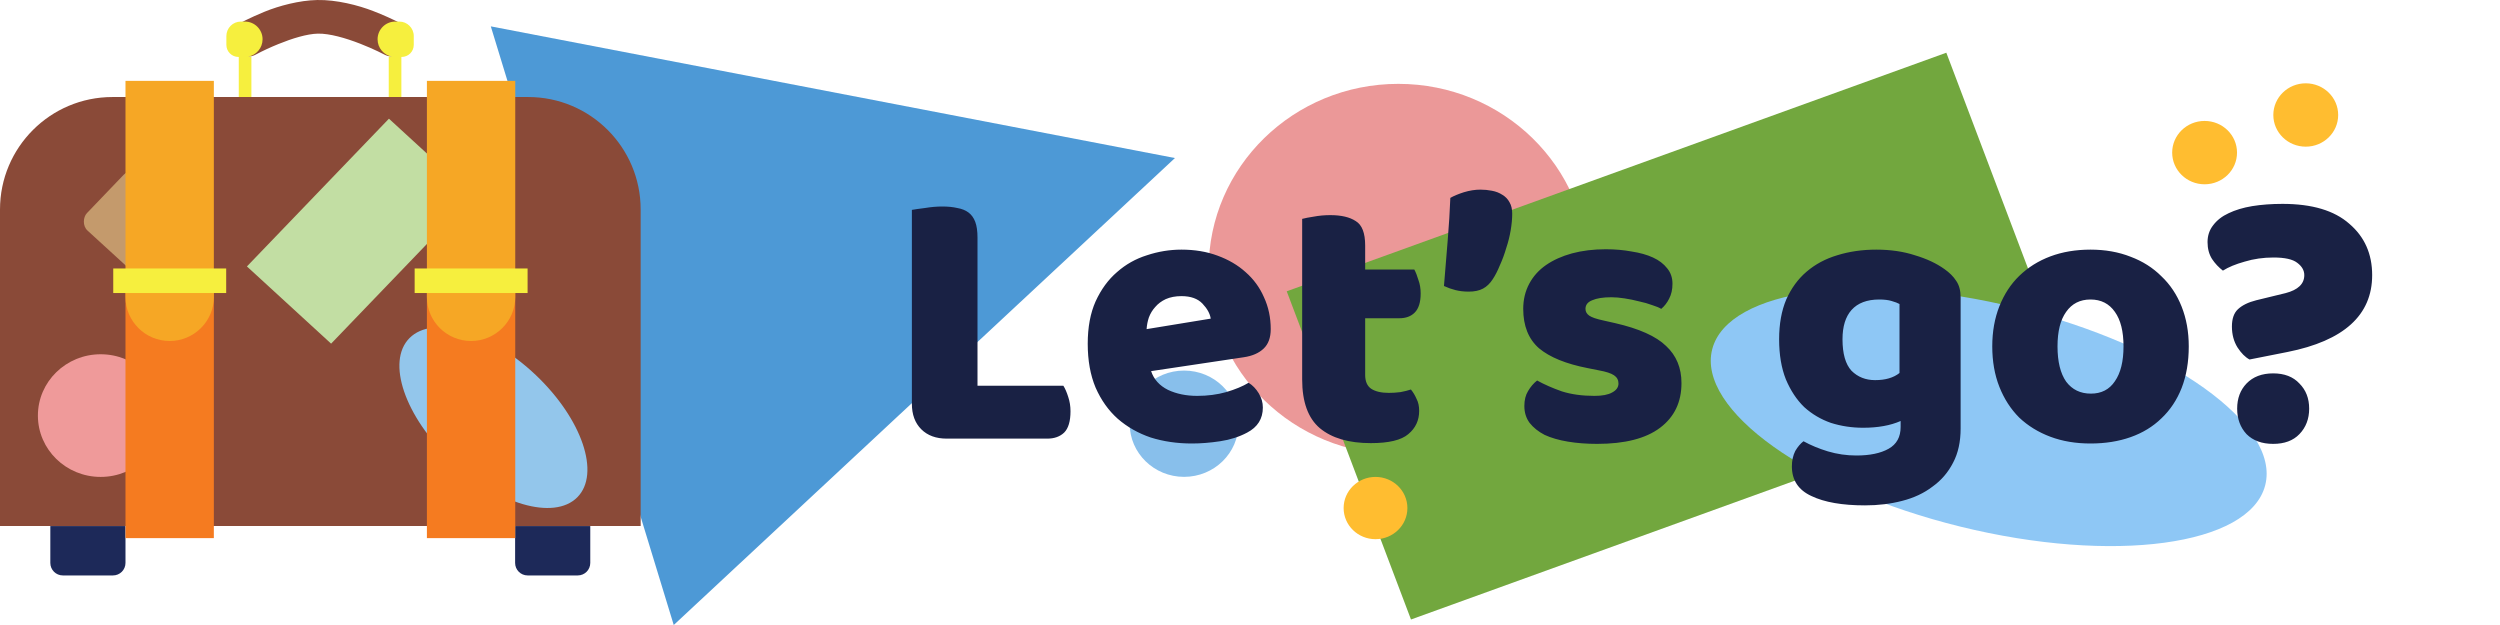 <svg width="200" height="50" viewBox="0 0 200 50" fill="none" xmlns="http://www.w3.org/2000/svg">
<path d="M93.996 12.643L53.899 50L39.264 2.109L93.996 12.643Z" fill="#4D99D6"/>
<ellipse cx="94.727" cy="33.897" rx="4.353" ry="4.252" fill="#88BFEB"/>
<ellipse cx="111.867" cy="21.531" rx="15.174" ry="14.822" fill="#EB9898"/>
<rect width="56.136" height="28.082" transform="matrix(0.94 -0.34 0.354 0.935 102.938 23.303)" fill="#72A73E"/>
<ellipse cx="110.041" cy="40.644" rx="2.551" ry="2.491" fill="#FFBD30"/>
<ellipse cx="22.779" cy="9.039" rx="22.779" ry="9.039" transform="matrix(0.971 0.239 -0.25 0.968 139.238 19.188)" fill="#8EC7F5"/>
<ellipse cx="176.368" cy="12.209" rx="2.594" ry="2.534" fill="#FFBD30"/>
<ellipse cx="184.46" cy="9.199" rx="2.594" ry="2.534" fill="#FFBD30"/>
<path d="M4.026 42.083H10.039V45.035C10.039 45.587 9.591 46.035 9.039 46.035H5.026C4.474 46.035 4.026 45.587 4.026 45.035V42.083Z" fill="#1D2959"/>
<path d="M41.209 42.083H47.222V45.035C47.222 45.587 46.774 46.035 46.222 46.035H42.209C41.657 46.035 41.209 45.587 41.209 45.035V42.083Z" fill="#1D2959"/>
<path fill-rule="evenodd" clip-rule="evenodd" d="M28.82 3.498C27.647 3.04 26.366 2.673 25.436 2.691C24.561 2.708 23.363 3.079 22.269 3.525C21.657 3.774 21.053 4.049 20.47 4.361L20.466 4.363C19.777 4.737 18.909 4.491 18.528 3.813C18.147 3.135 18.397 2.282 19.087 1.908C19.287 1.8 19.491 1.697 19.695 1.597C20.064 1.417 20.581 1.176 21.177 0.933C22.32 0.467 23.937 0.03 25.38 0.001C26.915 -0.028 28.647 0.413 29.872 0.89C30.635 1.188 31.389 1.517 32.112 1.901L32.113 1.901C32.806 2.27 33.064 3.121 32.69 3.802C32.317 4.48 31.439 4.728 30.752 4.367C30.577 4.275 30.399 4.188 30.22 4.103C29.87 3.937 29.38 3.716 28.82 3.498Z" fill="#8A4A38"/>
<path fill-rule="evenodd" clip-rule="evenodd" d="M19.269 1.726C18.629 1.726 18.11 2.245 18.11 2.885V3.591C18.11 4.124 18.543 4.556 19.076 4.556H19.102V8.208H20.112V4.53H19.863C20.514 4.403 21.006 3.83 21.006 3.141C21.006 2.36 20.372 1.726 19.591 1.726H19.269Z" fill="#F6EF3E"/>
<path fill-rule="evenodd" clip-rule="evenodd" d="M31.943 1.726C32.583 1.726 33.101 2.245 33.101 2.884V3.591C33.101 4.124 32.669 4.556 32.136 4.556H32.11V8.207H31.099V4.53H31.349C30.697 4.403 30.206 3.83 30.206 3.141C30.206 2.36 30.839 1.726 31.62 1.726H31.943Z" fill="#F6EF3E"/>
<path d="M0 16.762C0 11.791 4.029 7.762 9 7.762H42.253C47.223 7.762 51.253 11.791 51.253 16.762V42.082H0V16.762Z" fill="#8A4A38"/>
<ellipse cx="8.053" cy="33.247" rx="5.021" ry="4.906" fill="#EF9A9A"/>
<ellipse cx="4.809" cy="9.257" rx="4.809" ry="9.257" transform="matrix(0.705 -0.709 0.725 0.688 29.371 30.455)" fill="#93C6EB"/>
<rect width="16.394" height="9.138" transform="matrix(0.693 -0.721 0.737 0.676 19.754 21.315)" fill="#C2DEA3"/>
<rect width="8.335" height="6.246" rx="1" transform="matrix(0.738 0.675 -0.692 0.722 10.585 13.261)" fill="#C49A6C"/>
<rect x="10.039" y="23.05" width="7.068" height="20" fill="#F57B20"/>
<path d="M10.039 6.469H17.108V23.764C17.108 25.706 15.515 27.28 13.573 27.28C11.632 27.28 10.039 25.706 10.039 23.764V6.469Z" fill="#F6A725"/>
<rect x="9.06" y="21.478" width="9.035" height="1.964" fill="#F6EF3E"/>
<rect x="34.152" y="23.05" width="7.068" height="20" fill="#F57B20"/>
<path d="M34.152 6.469H41.22V23.764C41.22 25.706 39.628 27.28 37.686 27.28C35.744 27.28 34.152 25.706 34.152 23.764V6.469Z" fill="#F6A725"/>
<rect x="33.172" y="21.478" width="9.035" height="1.964" fill="#F6EF3E"/>
<g filter="url(#filter0_d_32876_1211)">
<path d="M75.74 34.09C74.88 34.09 74.2 33.84 73.7 33.34C73.2 32.84 72.95 32.16 72.95 31.3V15.79C73.17 15.75 73.52 15.7 74 15.64C74.48 15.56 74.94 15.52 75.38 15.52C75.84 15.52 76.24 15.56 76.58 15.64C76.94 15.7 77.24 15.82 77.48 16C77.72 16.18 77.9 16.43 78.02 16.75C78.14 17.07 78.2 17.49 78.2 18.01V29.86H85.07C85.21 30.08 85.34 30.38 85.46 30.76C85.58 31.12 85.64 31.5 85.64 31.9C85.64 32.7 85.47 33.27 85.13 33.61C84.79 33.93 84.34 34.09 83.78 34.09H75.74ZM95.358 34.48C94.178 34.48 93.078 34.32 92.058 34C91.058 33.66 90.178 33.16 89.418 32.5C88.678 31.84 88.088 31.01 87.648 30.01C87.228 29.01 87.018 27.84 87.018 26.5C87.018 25.18 87.228 24.05 87.648 23.11C88.088 22.15 88.658 21.37 89.358 20.77C90.058 20.15 90.858 19.7 91.758 19.42C92.658 19.12 93.578 18.97 94.518 18.97C95.578 18.97 96.538 19.13 97.398 19.45C98.278 19.77 99.028 20.21 99.648 20.77C100.288 21.33 100.778 22 101.118 22.78C101.478 23.56 101.658 24.41 101.658 25.33C101.658 26.01 101.468 26.53 101.088 26.89C100.708 27.25 100.178 27.48 99.498 27.58L92.088 28.69C92.308 29.35 92.758 29.85 93.438 30.19C94.118 30.51 94.898 30.67 95.778 30.67C96.598 30.67 97.368 30.57 98.088 30.37C98.828 30.15 99.428 29.9 99.888 29.62C100.208 29.82 100.478 30.1 100.698 30.46C100.918 30.82 101.028 31.2 101.028 31.6C101.028 32.5 100.608 33.17 99.768 33.61C99.128 33.95 98.408 34.18 97.608 34.3C96.808 34.42 96.058 34.48 95.358 34.48ZM94.518 22.69C94.038 22.69 93.618 22.77 93.258 22.93C92.918 23.09 92.638 23.3 92.418 23.56C92.198 23.8 92.028 24.08 91.908 24.4C91.808 24.7 91.748 25.01 91.728 25.33L96.858 24.49C96.798 24.09 96.578 23.69 96.198 23.29C95.818 22.89 95.258 22.69 94.518 22.69ZM109.213 28.99C109.213 29.51 109.373 29.88 109.693 30.1C110.033 30.32 110.503 30.43 111.103 30.43C111.403 30.43 111.713 30.41 112.033 30.37C112.353 30.31 112.633 30.24 112.873 30.16C113.053 30.38 113.203 30.63 113.323 30.91C113.463 31.17 113.533 31.49 113.533 31.87C113.533 32.63 113.243 33.25 112.663 33.73C112.103 34.21 111.103 34.45 109.663 34.45C107.903 34.45 106.543 34.05 105.583 33.25C104.643 32.45 104.173 31.15 104.173 29.35V16.51C104.393 16.45 104.703 16.39 105.103 16.33C105.523 16.25 105.963 16.21 106.423 16.21C107.303 16.21 107.983 16.37 108.463 16.69C108.963 16.99 109.213 17.64 109.213 18.64V20.56H113.143C113.263 20.78 113.373 21.06 113.473 21.4C113.593 21.72 113.653 22.08 113.653 22.48C113.653 23.18 113.493 23.69 113.173 24.01C112.873 24.31 112.463 24.46 111.943 24.46H109.213V28.99ZM119.417 21.34C119.197 21.68 118.937 21.93 118.637 22.09C118.337 22.25 117.957 22.33 117.497 22.33C117.117 22.33 116.767 22.29 116.447 22.21C116.127 22.13 115.817 22.02 115.517 21.88C115.617 20.66 115.717 19.44 115.817 18.22C115.917 17 115.987 15.87 116.027 14.83C116.307 14.67 116.667 14.52 117.107 14.38C117.567 14.24 118.007 14.17 118.427 14.17C118.747 14.17 119.057 14.2 119.357 14.26C119.677 14.32 119.957 14.43 120.197 14.59C120.437 14.73 120.627 14.93 120.767 15.19C120.907 15.43 120.977 15.73 120.977 16.09C120.977 16.49 120.937 16.93 120.857 17.41C120.777 17.89 120.657 18.37 120.497 18.85C120.357 19.33 120.187 19.79 119.987 20.23C119.807 20.67 119.617 21.04 119.417 21.34ZM134.518 29.65C134.518 31.17 133.948 32.36 132.808 33.22C131.668 34.08 129.988 34.51 127.768 34.51C126.928 34.51 126.148 34.45 125.428 34.33C124.708 34.21 124.088 34.03 123.568 33.79C123.068 33.53 122.668 33.21 122.368 32.83C122.088 32.45 121.948 32 121.948 31.48C121.948 31 122.048 30.6 122.248 30.28C122.448 29.94 122.688 29.66 122.968 29.44C123.548 29.76 124.208 30.05 124.948 30.31C125.708 30.55 126.578 30.67 127.558 30.67C128.178 30.67 128.648 30.58 128.968 30.4C129.308 30.22 129.478 29.98 129.478 29.68C129.478 29.4 129.358 29.18 129.118 29.02C128.878 28.86 128.478 28.73 127.918 28.63L127.018 28.45C125.278 28.11 123.978 27.58 123.118 26.86C122.278 26.12 121.858 25.07 121.858 23.71C121.858 22.97 122.018 22.3 122.338 21.7C122.658 21.1 123.108 20.6 123.688 20.2C124.268 19.8 124.958 19.49 125.758 19.27C126.578 19.05 127.478 18.94 128.458 18.94C129.198 18.94 129.888 19 130.528 19.12C131.188 19.22 131.758 19.38 132.238 19.6C132.718 19.82 133.098 20.11 133.378 20.47C133.658 20.81 133.798 21.22 133.798 21.7C133.798 22.16 133.708 22.56 133.528 22.9C133.368 23.22 133.158 23.49 132.898 23.71C132.738 23.61 132.498 23.51 132.178 23.41C131.858 23.29 131.508 23.19 131.128 23.11C130.748 23.01 130.358 22.93 129.958 22.87C129.578 22.81 129.228 22.78 128.908 22.78C128.248 22.78 127.738 22.86 127.378 23.02C127.018 23.16 126.838 23.39 126.838 23.71C126.838 23.93 126.938 24.11 127.138 24.25C127.338 24.39 127.718 24.52 128.278 24.64L129.208 24.85C131.128 25.29 132.488 25.9 133.288 26.68C134.108 27.44 134.518 28.43 134.518 29.65ZM150.1 18.97C151.24 18.97 152.27 19.12 153.19 19.42C154.13 19.7 154.92 20.07 155.56 20.53C155.96 20.81 156.27 21.12 156.49 21.46C156.73 21.8 156.85 22.24 156.85 22.78V33.28C156.85 34.34 156.65 35.25 156.25 36.01C155.85 36.79 155.3 37.43 154.6 37.93C153.92 38.45 153.11 38.83 152.17 39.07C151.25 39.31 150.26 39.43 149.2 39.43C147.38 39.43 145.95 39.18 144.91 38.68C143.87 38.2 143.35 37.41 143.35 36.31C143.35 35.85 143.44 35.44 143.62 35.08C143.82 34.74 144.04 34.48 144.28 34.3C144.86 34.62 145.51 34.89 146.23 35.11C146.97 35.33 147.73 35.44 148.51 35.44C149.59 35.44 150.45 35.26 151.09 34.9C151.73 34.54 152.05 33.96 152.05 33.16V32.68C151.23 33.04 150.23 33.22 149.05 33.22C148.15 33.22 147.29 33.09 146.47 32.83C145.67 32.55 144.96 32.13 144.34 31.57C143.74 30.99 143.25 30.25 142.87 29.35C142.51 28.45 142.33 27.38 142.33 26.14C142.33 24.92 142.52 23.86 142.9 22.96C143.3 22.06 143.84 21.32 144.52 20.74C145.22 20.14 146.04 19.7 146.98 19.42C147.94 19.12 148.98 18.97 150.1 18.97ZM151.96 23.32C151.82 23.24 151.61 23.16 151.33 23.08C151.07 23 150.74 22.96 150.34 22.96C149.36 22.96 148.62 23.24 148.12 23.8C147.64 24.34 147.4 25.12 147.4 26.14C147.4 27.3 147.64 28.14 148.12 28.66C148.62 29.16 149.25 29.41 150.01 29.41C150.83 29.41 151.48 29.22 151.96 28.84V23.32ZM175.101 26.71C175.101 27.95 174.911 29.06 174.531 30.04C174.151 31 173.611 31.81 172.911 32.47C172.231 33.13 171.411 33.63 170.451 33.97C169.491 34.31 168.421 34.48 167.241 34.48C166.061 34.48 164.991 34.3 164.031 33.94C163.071 33.58 162.241 33.07 161.541 32.41C160.861 31.73 160.331 30.91 159.951 29.95C159.571 28.99 159.381 27.91 159.381 26.71C159.381 25.53 159.571 24.46 159.951 23.5C160.331 22.54 160.861 21.73 161.541 21.07C162.241 20.39 163.071 19.87 164.031 19.51C164.991 19.15 166.061 18.97 167.241 18.97C168.421 18.97 169.491 19.16 170.451 19.54C171.411 19.9 172.231 20.42 172.911 21.1C173.611 21.76 174.151 22.57 174.531 23.53C174.911 24.49 175.101 25.55 175.101 26.71ZM164.601 26.71C164.601 27.93 164.831 28.87 165.291 29.53C165.771 30.17 166.431 30.49 167.271 30.49C168.111 30.49 168.751 30.16 169.191 29.5C169.651 28.84 169.881 27.91 169.881 26.71C169.881 25.51 169.651 24.59 169.191 23.95C168.731 23.29 168.081 22.96 167.241 22.96C166.401 22.96 165.751 23.29 165.291 23.95C164.831 24.59 164.601 25.51 164.601 26.71ZM178.973 31.69C178.973 30.87 179.223 30.2 179.723 29.68C180.243 29.14 180.953 28.87 181.853 28.87C182.753 28.87 183.453 29.14 183.953 29.68C184.473 30.2 184.733 30.87 184.733 31.69C184.733 32.51 184.473 33.19 183.953 33.73C183.453 34.25 182.753 34.51 181.853 34.51C180.953 34.51 180.243 34.25 179.723 33.73C179.223 33.19 178.973 32.51 178.973 31.69ZM179.963 27.76C179.623 27.58 179.303 27.26 179.003 26.8C178.703 26.32 178.553 25.76 178.553 25.12C178.553 24.5 178.713 24.04 179.033 23.74C179.373 23.42 179.863 23.18 180.503 23.02L182.843 22.45C183.843 22.19 184.343 21.71 184.343 21.01C184.343 20.63 184.153 20.3 183.773 20.02C183.413 19.74 182.783 19.6 181.883 19.6C181.063 19.6 180.293 19.71 179.573 19.93C178.853 20.13 178.273 20.37 177.833 20.65C177.493 20.39 177.203 20.08 176.963 19.72C176.723 19.34 176.603 18.89 176.603 18.37C176.603 17.85 176.753 17.4 177.053 17.02C177.353 16.62 177.763 16.3 178.283 16.06C178.823 15.8 179.453 15.61 180.173 15.49C180.913 15.37 181.723 15.31 182.603 15.31C184.963 15.31 186.743 15.84 187.943 16.9C189.163 17.94 189.773 19.31 189.773 21.01C189.773 24.21 187.513 26.26 182.993 27.16L179.963 27.76Z" fill="#192144"/>
</g>
<defs>
<filter id="filter0_d_32876_1211" x="70.95" y="13.17" width="120.823" height="29.26" filterUnits="userSpaceOnUse" color-interpolation-filters="sRGB">
<feFlood flood-opacity="0" result="BackgroundImageFix"/>
<feColorMatrix in="SourceAlpha" type="matrix" values="0 0 0 0 0 0 0 0 0 0 0 0 0 0 0 0 0 0 127 0" result="hardAlpha"/>
<feOffset dy="1"/>
<feGaussianBlur stdDeviation="1"/>
<feComposite in2="hardAlpha" operator="out"/>
<feColorMatrix type="matrix" values="0 0 0 0 0 0 0 0 0 0 0 0 0 0 0 0 0 0 0.25 0"/>
<feBlend mode="normal" in2="BackgroundImageFix" result="effect1_dropShadow_32876_1211"/>
<feBlend mode="normal" in="SourceGraphic" in2="effect1_dropShadow_32876_1211" result="shape"/>
</filter>
</defs>
</svg>
